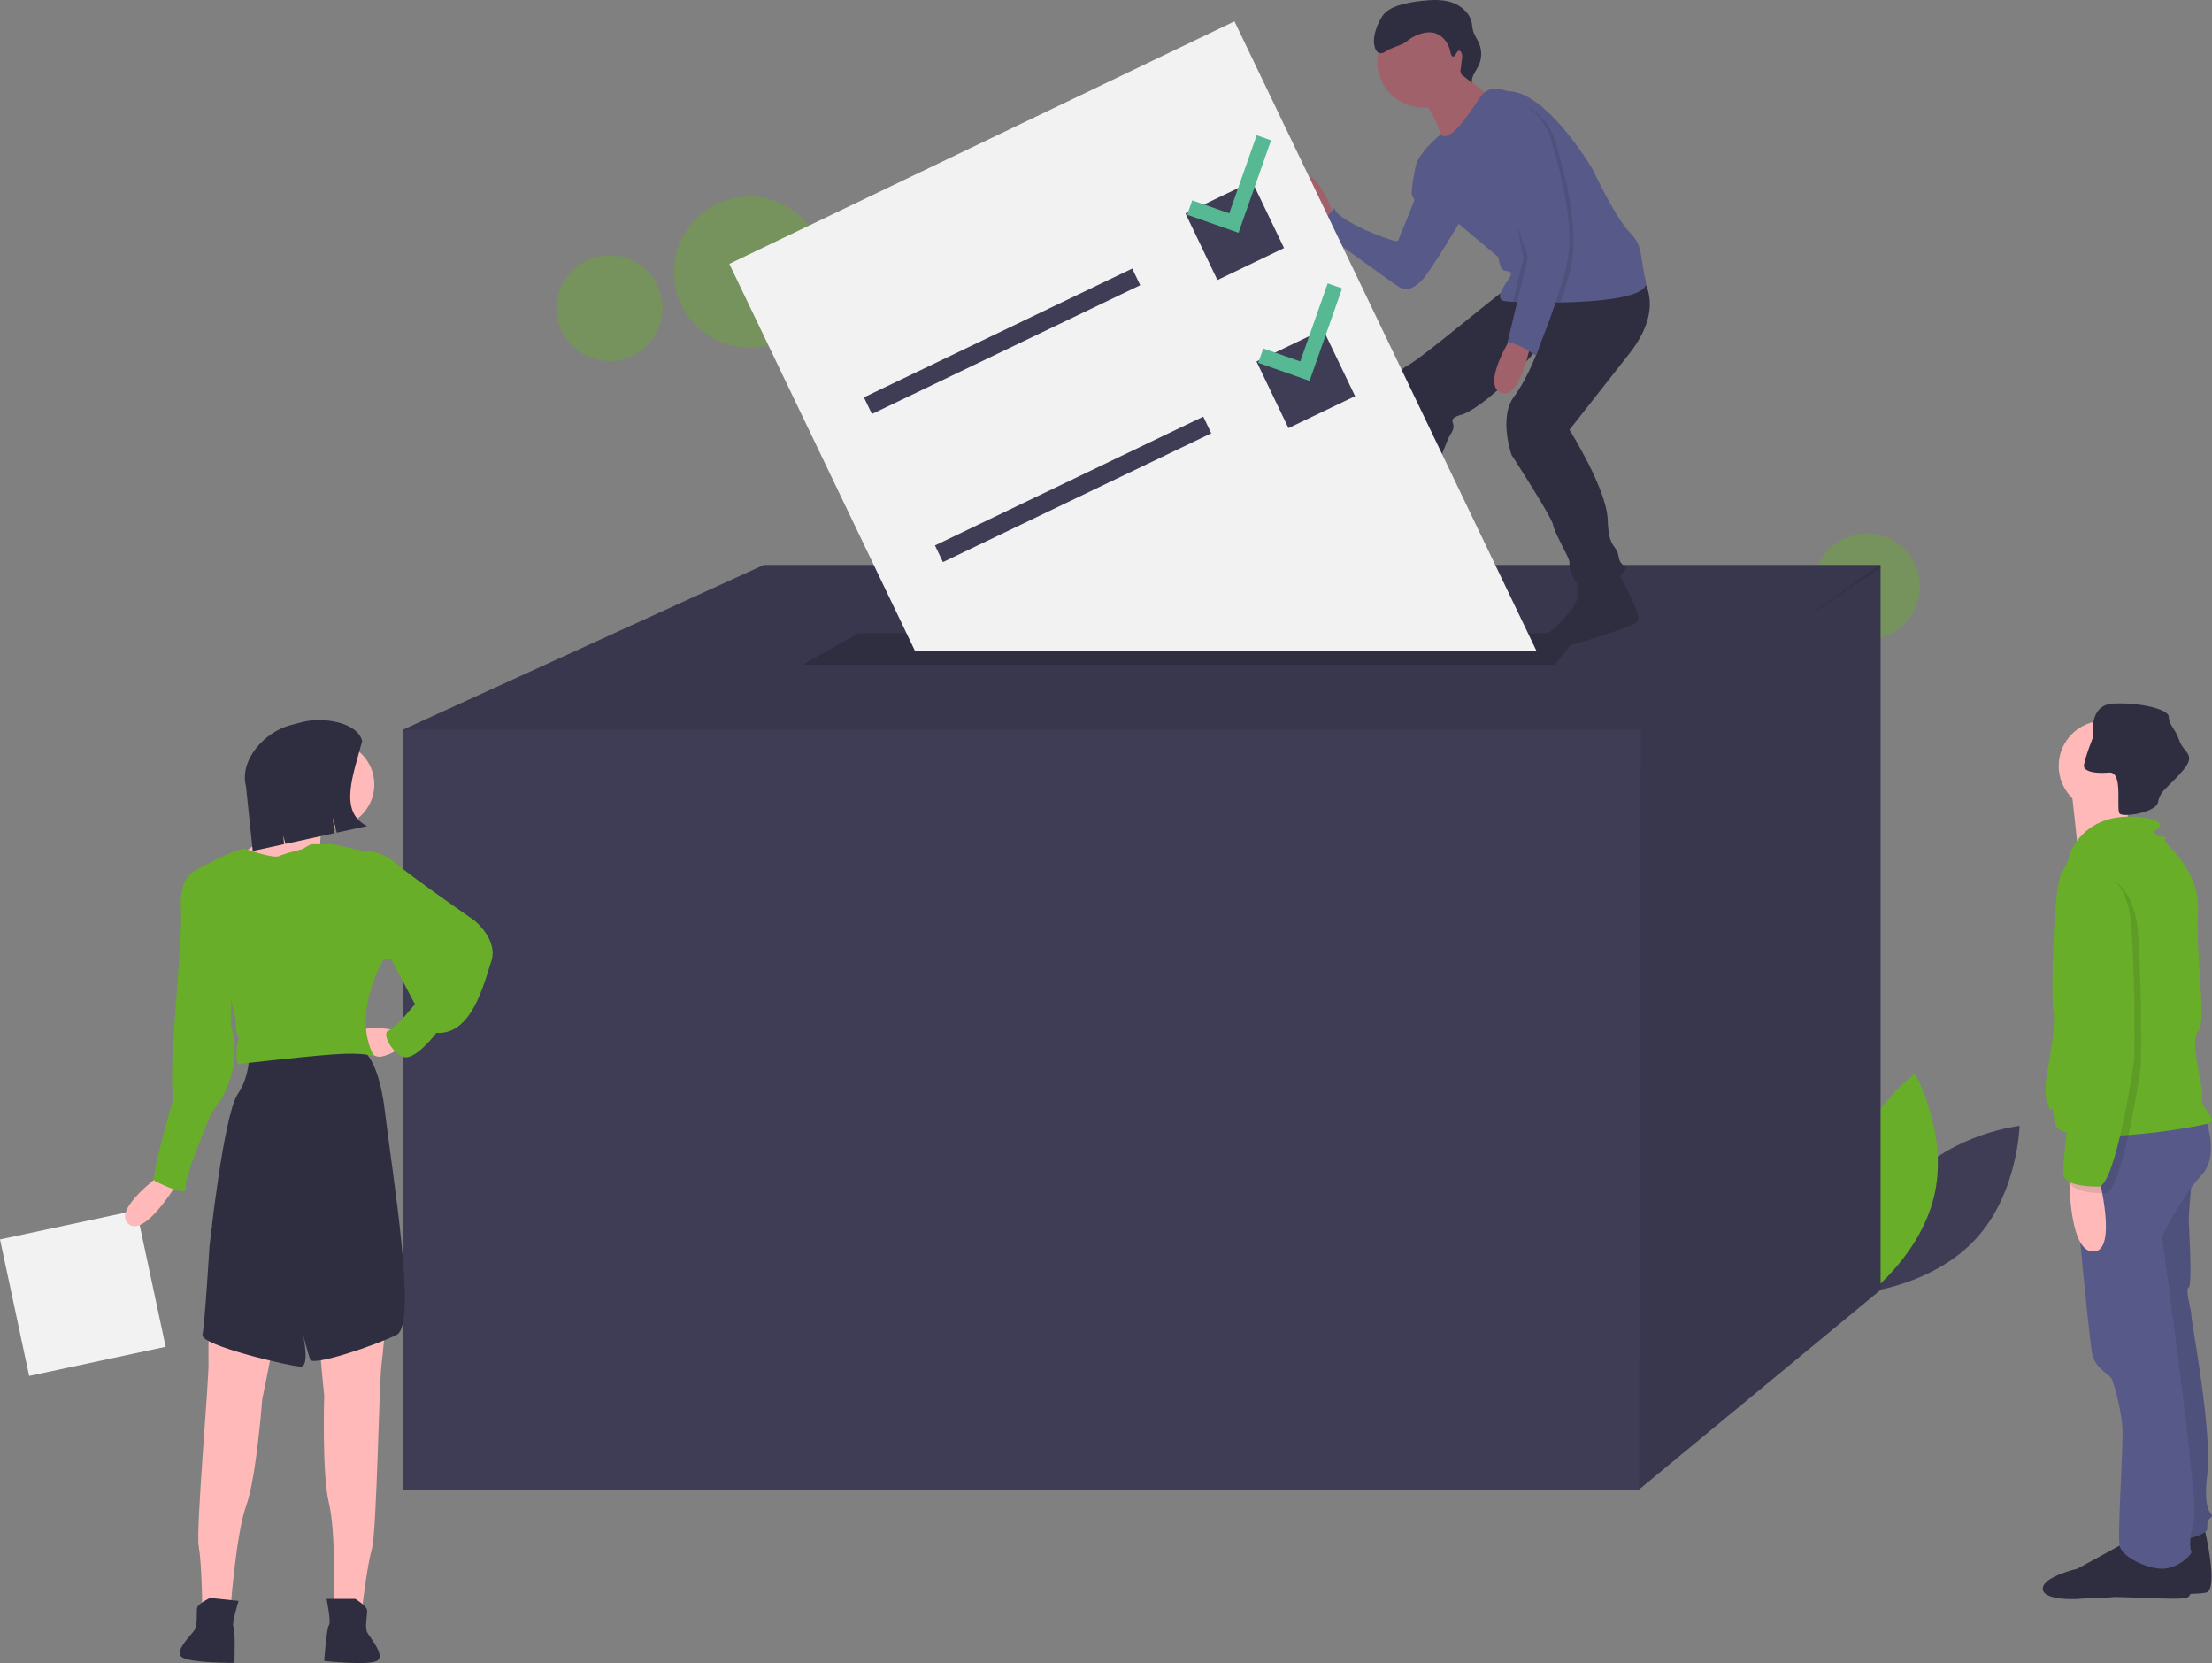 <svg width="306" height="230" viewBox="0 0 306 230" fill="none" xmlns="http://www.w3.org/2000/svg">
<rect x="0" y="0" width="306" height="230" fill="#808080" stroke="none"/>
<g clip-path="url(#clip0)">
<path opacity="0.4" d="M258.262 88.426C262.311 88.426 265.594 85.143 265.594 81.093C265.594 77.044 262.311 73.761 258.262 73.761C254.212 73.761 250.929 77.044 250.929 81.093C250.929 85.143 254.212 88.426 258.262 88.426Z" fill="#68AE29"/>
<path opacity="0.4" d="M103.669 48.085C109.442 48.085 114.122 43.405 114.122 37.632C114.122 31.86 109.442 27.18 103.669 27.18C97.897 27.18 93.217 31.86 93.217 37.632C93.217 43.405 97.897 48.085 103.669 48.085Z" fill="#68AE29"/>
<path opacity="0.4" d="M84.325 49.957C88.374 49.957 91.657 46.674 91.657 42.624C91.657 38.575 88.374 35.292 84.325 35.292C80.276 35.292 76.993 38.575 76.993 42.624C76.993 46.674 80.276 49.957 84.325 49.957Z" fill="#68AE29"/>
<path d="M264.402 163.089C258.609 169.432 258.399 178.672 258.399 178.672C258.399 178.672 267.581 177.628 273.375 171.285C279.168 164.942 279.379 155.702 279.379 155.702C279.379 155.702 270.196 156.746 264.402 163.089Z" fill="#3F3D56"/>
<path d="M267.675 164.915C265.922 173.325 258.553 178.903 258.553 178.903C258.553 178.903 254.026 170.845 255.779 162.435C257.532 154.025 264.901 148.447 264.901 148.447C264.901 148.447 269.428 156.505 267.675 164.915Z" fill="#68AE29"/>
<path d="M260.151 78.135V178.39L226.734 205.997H55.775V100.898L105.658 78.135H260.151Z" fill="#3F3D56"/>
<path opacity="0.1" d="M260.151 78.135V78.537L248.154 86.567L226.734 100.898H55.775L105.658 78.135H260.151Z" fill="black"/>
<path opacity="0.1" d="M260.151 78.135V178.39L226.734 205.997L226.976 100.656L248.155 86.567L259.957 78.135H260.151Z" fill="black"/>
<path d="M215.111 91.938H110.986L118.735 87.579H218.501L215.111 91.938Z" fill="#2F2E41"/>
<path d="M304.978 211.449C304.978 211.449 306.996 219.891 305.161 220.258C303.326 220.625 294.334 220.507 292.132 220.874C289.93 221.241 285.342 220.625 285.342 218.973C285.342 217.322 290.114 216.221 290.114 216.221C290.114 216.221 296.903 212.55 297.087 212.367C297.27 212.183 304.978 211.449 304.978 211.449Z" fill="#2F2E41"/>
<path d="M303.326 161.716C303.326 161.716 302.776 167.956 302.776 168.507C302.776 169.057 303.326 177.682 302.776 178.049C302.225 178.416 303.143 180.986 303.143 181.903C303.143 182.821 306.079 198.053 305.345 203.925C304.611 209.798 306.446 209.247 305.895 209.798C305.345 210.348 305.345 210.348 305.345 211.45C305.345 212.551 299.473 213.468 299.473 213.468L293.05 172.911L296.353 160.799L303.326 161.716Z" fill="#575A89"/>
<path opacity="0.1" d="M303.326 161.716C303.326 161.716 302.776 167.956 302.776 168.507C302.776 169.057 303.326 177.682 302.776 178.049C302.225 178.416 303.143 180.986 303.143 181.903C303.143 182.821 306.079 198.053 305.345 203.925C304.611 209.798 306.446 209.247 305.895 209.798C305.345 210.348 305.345 210.348 305.345 211.45C305.345 212.551 299.473 213.468 299.473 213.468L293.05 172.911L296.353 160.799L303.326 161.716Z" fill="black"/>
<path d="M302.409 214.019C302.409 214.019 304.244 220.626 302.409 220.993C300.574 221.36 291.582 220.572 289.38 220.939C287.177 221.307 282.59 221.36 282.59 219.708C282.59 218.057 287.361 216.956 287.361 216.956C287.361 216.956 294.151 213.285 294.334 213.102C294.518 212.918 302.409 214.019 302.409 214.019Z" fill="#2F2E41"/>
<path d="M304.978 154.376C304.978 154.376 307.18 159.698 304.611 162.451C302.042 165.203 299.105 170.709 299.105 171.076C299.105 171.443 304.244 207.963 303.51 210.349C302.776 212.734 302.959 214.202 303.143 214.57C303.326 214.937 301.308 216.955 299.105 216.955C296.903 216.955 293.6 215.304 293.233 213.835C292.866 212.367 293.784 199.705 293.6 197.319C293.417 194.933 292.499 191.446 292.132 190.712C291.765 189.978 289.747 189.244 289.38 187.042C289.013 184.84 286.076 156.762 286.994 155.844C287.911 154.927 304.978 154.376 304.978 154.376Z" fill="#575A89"/>
<path d="M291.031 112.167C294.477 112.167 297.27 109.373 297.27 105.927C297.27 102.481 294.477 99.688 291.031 99.688C287.585 99.688 284.792 102.481 284.792 105.927C284.792 109.373 287.585 112.167 291.031 112.167Z" fill="#FFB9B9"/>
<path d="M294.885 109.048C294.885 109.048 293.6 115.838 294.518 116.572C295.435 117.306 287.544 118.407 287.544 118.407C287.544 118.407 286.627 109.415 286.443 108.497C286.26 107.579 294.885 109.048 294.885 109.048Z" fill="#FFB9B9"/>
<path d="M286.443 117.856C286.443 117.856 288.645 111.433 297.637 113.268C297.637 113.268 299.289 113.819 298.738 114.369C298.188 114.92 297.637 114.92 298.371 115.47C299.105 116.021 300.023 115.47 299.472 116.021C298.922 116.572 304.427 119.875 304.06 126.114C303.693 132.354 305.345 141.163 304.06 142.631C302.776 144.099 304.978 150.522 304.611 151.807C304.244 153.091 306.813 154.743 305.712 155.294C304.611 155.844 284.792 159.147 284.241 155.294C283.691 151.44 284.058 154.193 283.507 153.275C282.957 152.357 282.773 150.706 283.14 148.687C283.507 146.668 284.425 141.713 284.058 139.878C283.691 138.043 284.058 122.628 285.159 120.792C286.26 118.957 286.443 117.856 286.443 117.856Z" fill="#68AE29"/>
<path d="M290.297 162.635C290.297 162.635 293.05 173.095 289.563 173.095C286.076 173.095 286.26 162.268 286.26 162.268L290.297 162.635Z" fill="#FFB9B9"/>
<path d="M288.279 105.927C288.279 106.459 289.049 106.797 290.244 106.874H290.246C290.752 106.903 291.26 106.893 291.765 106.845C292.529 106.775 292.844 107.493 292.975 108.439C293.187 110.001 292.89 112.191 293.233 112.534C293.707 113.007 297.158 112.532 298.237 111.458C298.405 111.308 298.517 111.105 298.555 110.882C298.668 110.227 298.992 109.626 299.476 109.17C300.113 108.474 301.019 107.704 302.042 106.478C303.877 104.275 302.042 104.092 301.491 102.44C300.941 100.789 300.023 100.238 300.023 99.137C300.023 98.036 295.802 97.118 292.316 97.302C288.829 97.485 289.563 101.89 289.563 101.89C289.563 101.89 289.356 102.422 289.108 103.108C288.773 103.97 288.501 104.854 288.293 105.755C288.285 105.812 288.28 105.869 288.279 105.927Z" fill="#2F2E41"/>
<path opacity="0.1" d="M289.013 120.608C289.013 120.608 295.252 120.241 295.802 129.417C296.353 138.593 296.169 147.218 296.169 147.402C296.169 147.585 293.6 165.02 291.215 165.02C288.829 165.02 286.994 164.653 286.443 163.735C285.893 162.817 287.911 149.604 287.911 149.604C287.911 149.604 288.829 135.657 287.361 131.252C285.893 126.848 285.709 121.159 289.013 120.608Z" fill="black"/>
<path d="M288.095 119.691C288.095 119.691 294.334 119.324 294.885 128.5C295.435 137.676 295.252 146.301 295.252 146.485C295.252 146.668 292.683 164.103 290.297 164.103C287.911 164.103 286.076 163.736 285.526 162.818C284.975 161.9 286.994 148.687 286.994 148.687C286.994 148.687 287.911 134.74 286.443 130.335C284.975 125.931 284.792 120.242 288.095 119.691Z" fill="#68AE29"/>
<path d="M184.634 29.985C184.634 29.985 181.915 22.281 179.951 24.698C177.987 27.115 182.972 31.194 182.972 31.194L184.634 29.985Z" fill="#A0616A"/>
<path d="M197.474 22.433L195.839 23.039C195.839 23.039 195.057 26.512 195.359 27.116C195.662 27.72 195.813 27.267 195.359 28.475C194.906 29.684 193.547 32.856 193.396 33.31C193.245 33.763 184.634 30.439 184.634 28.777C184.634 28.777 182.821 30.892 181.915 31.346C181.915 31.346 191.885 38.597 193.245 39.503C194.604 40.41 195.359 39.957 196.568 38.899C197.776 37.842 202.912 29.08 202.912 29.08L197.474 22.433Z" fill="#575A89"/>
<path d="M193.094 76.062C193.094 76.062 193.245 77.723 193.547 77.874C193.849 78.025 196.115 81.802 193.547 82.558C190.979 83.313 189.468 83.011 188.864 83.313C188.26 83.615 177.685 84.219 177.534 82.558C177.383 80.896 182.67 80.594 182.67 80.594C182.67 80.594 187.504 77.421 188.26 75.759C189.015 74.098 193.094 76.062 193.094 76.062Z" fill="#2F2E41"/>
<path d="M223.759 79.083C223.759 79.083 227.385 85.277 226.478 86.032C225.572 86.787 216.745 89.54 215.451 89.658C213.789 89.809 212.58 88.449 213.94 87.694C215.3 86.939 218.17 83.766 218.17 82.709V79.989L223.759 79.083Z" fill="#2F2E41"/>
<path d="M227.233 38.597C227.233 38.597 230.406 42.525 225.421 48.869L217.112 59.444C217.112 59.444 222.248 67.602 222.399 71.832C222.551 76.062 223.608 75.155 223.91 76.968C224.212 78.781 225.572 77.875 224.514 79.234C223.457 80.594 219.529 81.802 218.321 80.745C217.905 80.365 217.58 79.895 217.371 79.372C217.162 78.849 217.073 78.286 217.112 77.724C217.112 77.119 214.997 73.645 214.846 72.587C214.695 71.53 209.106 62.919 209.106 62.919C209.106 62.919 207.293 57.782 209.408 54.912C211.523 52.042 212.921 47.971 212.921 47.971C212.921 47.971 206.689 55.516 202.308 57.329C202.308 57.329 200.647 57.631 200.949 58.387C201.251 59.142 200.949 59.595 200.496 60.351C200.042 61.106 196.87 69.868 195.813 72.134C194.755 74.4 195.208 75.76 194 76.515C192.791 77.27 187.353 76.666 187.353 75.911C187.353 75.155 188.108 73.192 188.562 72.134C189.015 71.076 192.64 58.84 192.338 56.725C192.036 54.61 192.489 51.74 194.755 50.531C197.021 49.323 208.502 39.503 209.106 39.503C209.71 39.503 227.233 38.597 227.233 38.597Z" fill="#2F2E41"/>
<path d="M196.87 14.879C200.374 14.879 203.215 12.039 203.215 8.534C203.215 5.03 200.374 2.189 196.87 2.189C193.366 2.189 190.525 5.03 190.525 8.534C190.525 12.039 193.366 14.879 196.87 14.879Z" fill="#A0616A"/>
<path d="M202.006 9.138C202.006 9.138 203.97 12.612 206.387 13.066C208.804 13.519 200.042 20.468 200.042 20.468C200.042 20.468 197.927 13.821 196.115 13.519C194.302 13.217 202.006 9.138 202.006 9.138Z" fill="#A0616A"/>
<path d="M195.813 23.339C195.813 25.302 201.704 30.892 201.704 30.892L207.293 35.575C207.293 35.575 207.444 37.237 208.049 37.388C208.653 37.539 209.408 37.539 208.804 38.446C208.2 39.352 206.689 41.316 208.049 41.618C208.458 41.68 208.872 41.72 209.286 41.736C209.648 41.757 210.074 41.777 210.553 41.795C211.671 41.834 213.07 41.86 214.585 41.849C215.016 41.848 215.454 41.843 215.899 41.834C221.611 41.721 228.227 41.063 227.687 38.899C226.78 35.273 227.384 34.065 225.421 32.101C223.457 30.137 220.285 23.339 220.285 23.339C220.285 23.339 213.94 12.613 208.653 12.613L207.555 12.324C207.044 12.19 206.505 12.219 206.012 12.409C205.519 12.598 205.099 12.937 204.81 13.379C203.749 14.994 202.077 17.42 201.1 18.202C199.589 19.411 199.353 18.544 199.353 18.544C199.353 18.544 195.813 21.375 195.813 23.339Z" fill="#575A89"/>
<path d="M209.257 46.302C209.257 46.302 204.876 53.1 207.595 54.308C210.315 55.517 211.825 47.208 211.825 47.208L209.257 46.302Z" fill="#A0616A"/>
<path d="M201.018 7.817C200.774 7.787 200.697 7.479 200.656 7.237C200.437 5.941 199.471 4.713 198.174 4.503C197.678 4.437 197.173 4.478 196.694 4.623C196.008 4.811 195.364 5.128 194.796 5.557C194.519 5.811 194.197 6.013 193.848 6.153C193.61 6.222 192.599 6.672 192.363 6.748C191.843 6.915 191.414 7.459 190.879 7.351C190.367 7.248 190.173 6.63 190.091 6.115C189.903 4.941 190.575 3.188 191.244 2.205C191.751 1.459 192.609 1.029 193.467 0.75C194.472 0.444 195.505 0.239 196.55 0.137C197.961 -0.03 199.423 -0.118 200.775 0.318C202.128 0.754 203.359 1.821 203.612 3.22C203.664 3.511 203.674 3.81 203.739 4.099C203.896 4.803 204.362 5.396 204.634 6.065C204.83 6.556 204.921 7.083 204.902 7.612C204.882 8.14 204.751 8.659 204.519 9.134C204.142 9.892 203.487 10.62 203.628 11.454L202.463 10.535C202.294 10.439 202.164 10.288 202.093 10.108C202.022 9.928 202.015 9.728 202.073 9.544L202.243 8.084C202.302 7.819 202.275 7.543 202.167 7.295C201.649 6.39 201.424 7.869 201.018 7.817Z" fill="#2F2E41"/>
<path opacity="0.1" d="M211.976 35.878L210.553 41.795C211.988 41.847 213.887 41.874 215.899 41.834C216.407 40.312 216.892 38.724 217.263 37.237C218.623 31.799 216.357 23.49 215.149 19.562C213.94 15.635 210.919 14.577 210.919 14.577C209.68 15.013 208.51 15.623 207.444 16.39C205.481 17.75 211.976 35.878 211.976 35.878Z" fill="black"/>
<path opacity="0.1" d="M210.768 35.575L209.286 41.735C209.648 41.757 210.074 41.776 210.553 41.794C211.671 41.834 213.07 41.859 214.585 41.849C215.13 40.231 215.658 38.524 216.055 36.934C217.414 31.496 215.149 23.187 213.94 19.259C212.732 15.332 210.088 19.637 210.088 19.637C210.088 19.637 211.145 17.069 209.182 18.428C207.218 19.788 210.768 35.575 210.768 35.575Z" fill="black"/>
<path d="M210.315 14.274C210.315 14.274 213.336 15.332 214.544 19.26C215.753 23.188 218.019 31.496 216.659 36.935C215.3 42.373 212.429 49.171 212.429 49.171C212.429 49.171 209.559 47.056 208.502 47.51L211.372 35.575C211.372 35.575 204.876 17.447 206.84 16.087C207.906 15.32 209.076 14.71 210.315 14.274Z" fill="#575A89"/>
<path d="M212.566 90.05L170.772 2.953L100.89 36.49L126.591 90.05H212.566Z" fill="#F2F2F2"/>
<path d="M156.629 37.141L119.512 54.953L120.618 57.257L157.735 39.444L156.629 37.141Z" fill="#3F3D56"/>
<path d="M166.457 57.62L129.34 75.433L130.445 77.737L167.562 59.924L166.457 57.62Z" fill="#3F3D56"/>
<path d="M173.207 25.09L163.992 29.513L168.414 38.728L177.629 34.306L173.207 25.09Z" fill="#3F3D56"/>
<path d="M183.034 45.57L173.819 49.992L178.241 59.208L187.457 54.785L183.034 45.57Z" fill="#3F3D56"/>
<path d="M173.842 18.707L170.047 29.506L164.931 27.707L164.231 29.699L171.332 32.195L175.834 19.407L173.842 18.707Z" fill="#57B894"/>
<path d="M183.669 39.187L179.874 49.985L174.758 48.187L174.058 50.179L181.159 52.675L185.661 39.887L183.669 39.187Z" fill="#57B894"/>
<path d="M4.033 190.292L22.916 186.259L18.882 167.376L-6.84478e-06 171.409L4.033 190.292Z" fill="#F2F2F2"/>
<path d="M22.39 162.33C22.39 162.33 15.455 167.284 17.767 169.266C20.079 171.248 24.702 163.321 24.702 163.321L22.39 162.33Z" fill="#FFB9B9"/>
<path d="M54.426 169.926C54.426 169.926 53.105 186.439 52.774 188.751C52.444 191.063 52.114 211.871 51.453 214.183C50.793 216.495 50.132 222.109 50.132 222.109H46.169C46.169 222.109 46.499 211.871 45.509 207.907C44.518 203.944 44.848 193.045 44.848 193.045C44.848 193.045 42.867 173.559 43.857 170.917C44.848 168.274 54.426 169.926 54.426 169.926Z" fill="#FFB9B9"/>
<path d="M49.142 221.119C49.142 221.119 50.793 222.11 50.793 222.771C50.793 223.431 50.462 225.082 50.793 225.743C51.123 226.404 53.435 229.046 52.114 229.706C50.793 230.367 44.848 229.706 44.848 229.706C44.848 229.706 45.178 225.082 45.509 224.752C45.839 224.422 45.178 221.119 45.178 221.119H49.142Z" fill="#2F2E41"/>
<path d="M29.179 169.521C29.179 169.521 28.76 186.083 28.845 188.416C28.931 190.75 27.076 211.477 27.49 213.846C27.904 216.214 27.972 221.867 27.972 221.867L31.913 222.283C31.913 222.283 32.659 212.067 34.06 208.229C35.462 204.392 36.277 193.518 36.277 193.518C36.277 193.518 40.293 174.348 39.585 171.616C38.877 168.885 29.179 169.521 29.179 169.521Z" fill="#FFB9B9"/>
<path d="M29.061 220.986C29.061 220.986 27.315 221.798 27.245 222.455C27.176 223.112 27.331 224.789 26.933 225.411C26.536 226.034 23.959 228.418 25.204 229.214C26.448 230.01 32.429 229.977 32.429 229.977C32.429 229.977 32.586 225.344 32.292 224.981C31.999 224.617 33.002 221.402 33.002 221.402L29.061 220.986Z" fill="#2F2E41"/>
<path d="M49.697 145C49.697 145 52.286 145.489 53.258 153.8C54.229 162.111 57.79 183.133 54.876 184.6C51.963 186.067 43.222 189 42.898 188.022C42.574 187.044 41.927 184.6 41.927 184.6C41.927 184.6 42.898 189 41.603 189C40.308 189 27.682 186.067 28.006 184.6C28.33 183.133 28.977 172.378 28.977 172.378C28.977 172.378 30.92 154.289 32.862 151.356C33.424 150.541 33.861 149.549 34.141 148.45C34.42 147.352 34.536 146.174 34.481 145H49.697Z" fill="#2F2E41"/>
<path d="M54.756 142.513C54.756 142.513 50.462 141.522 49.802 142.843C49.141 144.164 51.453 146.146 52.444 146.146C53.435 146.146 55.086 145.155 55.086 145.155L54.756 142.513Z" fill="#FFB9B9"/>
<path d="M45.839 114.44C49.122 114.44 51.783 111.778 51.783 108.495C51.783 105.211 49.122 102.55 45.839 102.55C42.556 102.55 39.894 105.211 39.894 108.495C39.894 111.778 42.556 114.44 45.839 114.44Z" fill="#FFB9B9"/>
<path d="M44.848 112.789C44.848 112.789 43.857 117.413 44.518 117.413C45.178 117.413 39.564 120.385 39.564 120.385L35.271 119.725L33.95 117.743C33.95 117.743 40.885 113.119 40.885 110.477C40.885 107.835 44.848 112.789 44.848 112.789Z" fill="#FFB9B9"/>
<path d="M41.876 117.412C41.876 117.412 42.867 116.752 43.197 116.752H45.839C46.169 116.752 50.462 117.743 50.462 117.743L53.105 132.605C53.105 132.605 48.481 140.202 51.783 146.146C51.783 146.146 50.793 145.486 46.169 145.816C41.545 146.146 33.289 147.137 32.959 147.137C32.628 147.137 32.628 144.495 32.959 143.835C33.289 143.174 32.628 143.504 32.628 141.853C32.628 140.202 31.638 137.229 31.638 137.229L27.014 120.385C27.014 120.385 32.959 117.082 33.95 117.412C34.94 117.743 37.913 118.734 38.573 118.403C39.234 118.073 41.876 117.412 41.876 117.412Z" fill="#68AE29"/>
<path d="M49.472 118.073L50.462 117.742C50.462 117.742 52.444 117.412 54.756 119.394C57.068 121.375 65.654 127.32 65.654 127.32C65.654 127.32 68.957 129.963 67.966 132.935C66.975 135.907 65.324 143.174 60.37 142.843C60.37 142.843 57.398 146.807 55.747 146.146C54.095 145.485 52.774 142.843 53.765 142.513C54.756 142.183 57.398 138.88 57.398 138.88L54.095 132.605H53.105L49.472 130.623L49.472 118.073Z" fill="#68AE29"/>
<path d="M29.656 120.055L27.014 120.385C27.014 120.385 24.702 121.376 25.032 125.669C25.363 129.963 23.051 149.449 24.042 151.761C24.042 151.761 20.739 162.99 21.4 163.321C22.06 163.651 26.023 165.633 25.693 164.312C25.363 162.99 29.326 153.743 29.326 153.743C29.326 153.743 33.95 148.789 31.968 141.853V136.238L29.656 120.055Z" fill="#68AE29"/>
<path d="M50.786 114.243L46.588 115.157L46.048 113.09L46.256 115.23L39.483 116.705L39.185 115.564L39.299 116.745L34.961 117.69L34.033 108.782C33.079 105.126 36.561 101.23 40.217 100.276L41.838 99.853C44.523 99.152 49.404 99.789 50.104 102.474C48.878 107.155 46.787 112.287 50.786 114.243Z" fill="#2F2E41"/>
</g>
<defs>
<clipPath id="clip0">
<rect width="306" height="230" fill="white"/>
</clipPath>
</defs>
</svg>
